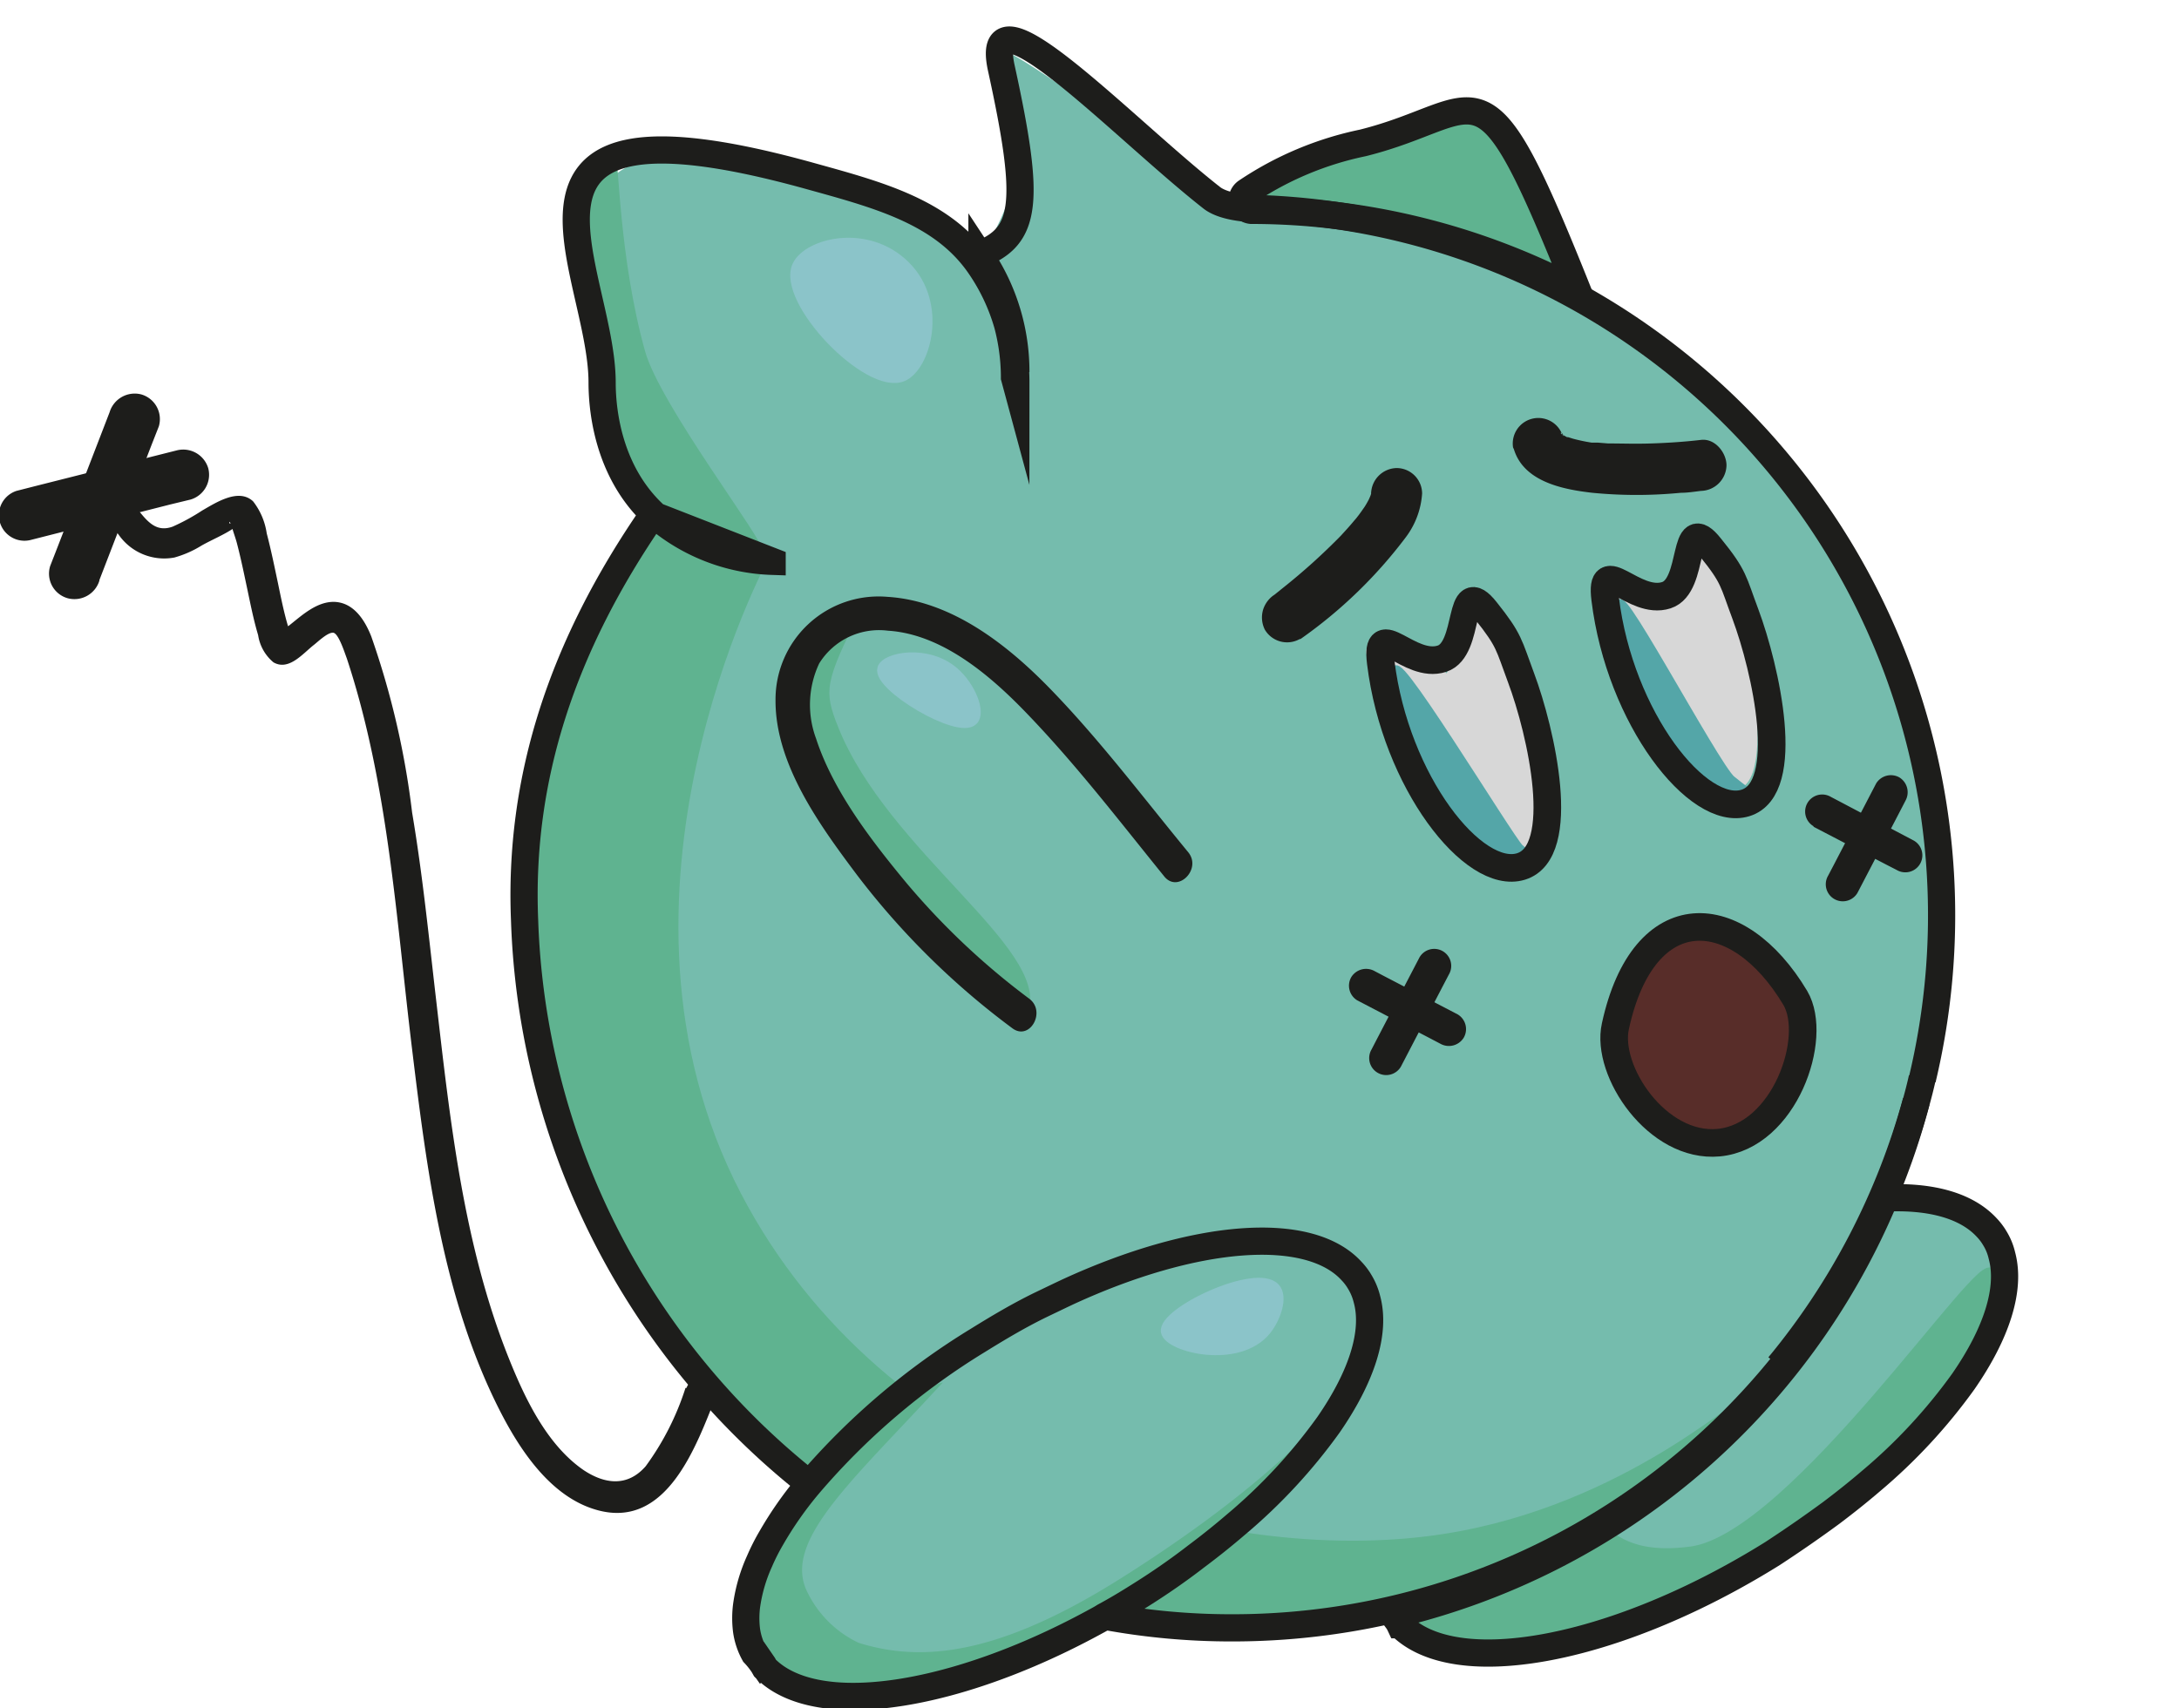 <svg xmlns="http://www.w3.org/2000/svg" viewBox="0 0 160.21 125.61"><defs><style>.cls-1{fill:#75bcad;stroke:#75bcad;}.cls-1,.cls-2,.cls-4,.cls-5,.cls-6,.cls-7,.cls-8,.cls-9{stroke-miterlimit:10;}.cls-1,.cls-2{stroke-width:0.75px;}.cls-2{fill:#5fb390;stroke:#5fb390;}.cls-3{fill:#1d1d1b;}.cls-4{fill:#8bc4c9;stroke:#8bc4c9;}.cls-4,.cls-5,.cls-7{stroke-width:0.75px;}.cls-5{fill:#d7d7d7;stroke:#d7d7d7;}.cls-6{fill:#582d29;stroke:#582d29;stroke-width:1.38px;}.cls-7{fill:#54a6a8;stroke:#54a6a8;}.cls-8,.cls-9{fill:none;stroke:#1d1d1b;}.cls-8{stroke-width:2px;}.cls-9{stroke-width:2.03px;}</style></defs><g id="Capa_9" data-name="Capa 9"><path class="cls-1" d="M55,39.16A13.8,13.8,0,0,1,44.78,27c-.43-5.36-3.17-12,1.61-14.45,7.43-3.8,20.38,3.16,21.42,4,1.46,1.16,4.55,3.62,5,7.35C73.8,31.27,64.22,41.27,55,39.16Z"/><path class="cls-1" d="M73.17,4.55c12.1,20-35.68,32.06-34.75,62.32.76,24.5,18.52,39.46,21.07,41.36,14.73,10.93,34.16,11.32,53,6.38,14-3.65,19.76-17.59,21.68-20.9A54.38,54.38,0,0,0,141,74.16a50.41,50.41,0,0,0-2.32-25.35c-.83-2.26-3.67-13.09-13.94-20.13C100.26,11.9,94.07,18,90.33,15.39,80.59,8.67,71.42,1.66,73.17,4.55Z"/><path class="cls-2" d="M75.24,74.35C76.78,70,65,62.82,61.31,53.69c-1.2-2.94-1-3.69,1.65-9,.34-.69-1.88.94-2.69,2.71-.69,1.5-3.56,3.25,3.33,15.23,1.56,2.7,7.54,10.72,9.71,10.38C74.07,72.85,74.91,75.28,75.24,74.35Z"/><path class="cls-2" d="M91,14.77C90.8,13.5,101.52,9,108.62,9.42c2.06.13,6.39,9.52,5.68,10.58s-4.49-1.82-13-3.58C94.42,15,91.08,15.6,91,14.77Z"/><path class="cls-2" d="M44.88,11.48c-.28-.16-6,8.59,2.68,24.37,2.15,3.89,7.84,5.31,8.16,4.81S48.2,30,47.07,25.94C45.13,19,45.13,11.63,44.88,11.48Z"/><path class="cls-2" d="M48,38.89C36.64,56.8,36.18,70.47,41.72,85.41c8.82,23.8,33.92,40,64.44,31.42,12.64-3.56,21.12-11.77,21.52-13.1.27-.9-8.83,7.92-22.73,9.62-16.23,2-40.14-5-50.8-25.4-11.51-22.08,2-47,2-47C52.14,40.36,48.68,37.82,48,38.89Z"/><path class="cls-1" d="M103.33,118.36C114,113.71,124.1,114.74,138.17,89c1.84-3.36,6.68,1.07,7.4,2.06,7.15,9.92-20.72,30.35-36.18,30C108.34,121,101.23,119.27,103.33,118.36Z"/><path class="cls-1" d="M57,119.38c-3.36-10.29,27.35-29.27,36.68-27.64,3.79.66,6.63,2.44,6.71,3.65.93,14.22-28.24,34-39.81,27.71A7,7,0,0,1,57,119.38Z"/><path class="cls-2" d="M116.49,112.55c-7.87,4.26-16.67,3.58-11.74,8s44.95-10.82,41.67-26.84c-.41-2-14.45,19.35-22.06,20.39C118.35,114.91,118.15,111.65,116.49,112.55Z"/><path class="cls-2" d="M68.12,102.41c-3.37,1-15.61,14.25-13,18.68,2.13,3.54,8.6,5.3,14.21,3C92.86,114.53,99.6,103,99.29,102.66c-.18-.22-3.41,5.35-16.62,13.69-9.15,5.78-14.9,6.31-19.68,4.81a8.37,8.37,0,0,1-4.1-4.2C57.37,113.17,62,109,68.12,102.41Z"/></g><g id="Capa_10" data-name="Capa 10"><path class="cls-3" d="M7.31,42.65l3.82-9.9.55-1.4A1.89,1.89,0,0,0,10.37,29a1.93,1.93,0,0,0-2.31,1.31l-3.82,9.9-.55,1.41A1.88,1.88,0,0,0,5,44a1.92,1.92,0,0,0,2.31-1.31Z"/><path class="cls-3" d="M2.21,39.72l10.3-2.62L14,36.74a1.9,1.9,0,0,0,1.31-2.31A1.92,1.92,0,0,0,13,33.12L2.66,35.73l-1.45.37a1.88,1.88,0,0,0,1,3.62Z"/><path class="cls-3" d="M95.61,47a34.44,34.44,0,0,0,7.75-7.49,6,6,0,0,0,1.2-3.22,1.88,1.88,0,0,0-1.87-1.87,1.92,1.92,0,0,0-1.88,1.87.87.87,0,0,1,0,.23s.12-.57,0-.33l0,.12c-.06.24-.33.71,0,.12-.2.35-.37.71-.59,1-.12.18-.25.35-.38.53s.12-.16.13-.16l-.12.14a3.92,3.92,0,0,1-.27.33c-.32.39-.66.76-1,1.13a46,46,0,0,1-4.21,3.8l-.72.58c-.29.22.45-.35.16-.13l-.07.06a2.06,2.06,0,0,0-.87,1.12A2,2,0,0,0,93,46.31a1.9,1.9,0,0,0,2.57.68Z"/><path class="cls-3" d="M103,78.44l3.09-5.94.44-.84a1.25,1.25,0,1,0-2.16-1.26l-3.09,5.93-.44.85A1.25,1.25,0,0,0,103,78.44Z"/><path class="cls-3" d="M111.27,32.9c.66,2.51,3.61,3.09,5.81,3.34a33.51,33.51,0,0,0,6.49,0c.5,0,1-.08,1.49-.14a1.92,1.92,0,0,0,1.88-1.88c0-.91-.83-2-1.88-1.87-1.2.14-2.42.22-3.63.26s-2.13,0-3.2,0l-.75-.06-.4,0-.17,0c-.23,0,.5.08.11,0a12.83,12.83,0,0,1-1.37-.29l-.35-.11-.13,0c-.29-.09.34.18.16.07s-.36-.21-.53-.29.35.34.09.06l-.08-.07c-.18-.14.12-.15.14.19,0,0-.1-.14-.12-.19s.15.46.06.11a1.88,1.88,0,0,0-3.62,1Z"/><path class="cls-3" d="M99.8,73.57l5.35,2.79.76.4a1.28,1.28,0,0,0,1.71-.45,1.26,1.26,0,0,0-.44-1.71l-5.36-2.79-.76-.4a1.28,1.28,0,0,0-1.71.45,1.26,1.26,0,0,0,.45,1.71Z"/><path class="cls-3" d="M136.57,65.66l3.09-5.93.44-.85a1.28,1.28,0,0,0-.45-1.71,1.27,1.27,0,0,0-1.71.45l-3.09,5.94-.44.84a1.25,1.25,0,1,0,2.16,1.26Z"/><path class="cls-3" d="M133.34,60.8l5.36,2.79.76.39a1.25,1.25,0,0,0,1.26-2.16L135.37,59l-.76-.4a1.25,1.25,0,0,0-1.27,2.16Z"/><path class="cls-4" d="M58.62,19.55c-1.17,2.53,5.2,9.18,7.74,8.13,1.69-.7,3-5.35.19-8.13S59.38,17.89,58.62,19.55Z"/><path class="cls-4" d="M64.88,49.17c.24-.83,3.3-1.43,5.25.25,1.24,1.07,2,3,1.39,3.56C70.46,54,64.5,50.45,64.88,49.17Z"/><path class="cls-4" d="M85.73,97.93c.21,1.15,5.32,2.42,7.37-.13.69-.87,1.25-2.43.63-3.09C92.36,93.25,85.47,96.51,85.73,97.93Z"/><path class="cls-5" d="M111.33,63.61c3.22-.25.48-15.75-2.33-18.32-1.76-1.61-1.67,6.15-3,4.39-.8-1.09-2.71,0-5.16-1.81C100.43,47.55,106.41,64,111.33,63.61Z"/><path class="cls-5" d="M127.49,57.73c3-.23.45-14.5-2.14-16.86-1.62-1.49-1.54,5.65-2.73,4-.73-1-2.49,0-4.75-1.66C117.46,42.94,123,58.09,127.49,57.73Z"/><path class="cls-6" d="M121.78,82.61c3.28,2.5,8.75,1.59,10.4-4.79.82-3.21-1.88-9.4-7.67-8.75C118.2,69.78,118.6,80.19,121.78,82.61Z"/><path class="cls-7" d="M119.17,45.13c3.54,11.77,5.48,12.31,7.61,12.67,1.77.3,2.42,1.17.48-.41C126.05,56.4,117.92,41,119.17,45.13Z"/><path class="cls-7" d="M102.65,49.81c3.55,11.77,6,11.21,7.61,12.67,1.29,1.17,3.36,1.52,1.42-.06C111,61.84,101.59,46.3,102.65,49.81Z"/></g><g id="Capa_2" data-name="Capa 2"><g id="Capa_1" data-name="Capa 1"><path class="cls-8" d="M92,15.47A51.43,51.43,0,0,1,116,21.41c-7.23-18.07-6.71-13.17-15.8-10.9a24.06,24.06,0,0,0-8.57,3.61A.75.75,0,0,0,92,15.47Z"/><path class="cls-9" d="M111.83,49.83c1.5,4,3.48,12.82,0,13.89s-9.23-6.22-10.31-15c-.42-3.42,2.09.51,4.5-.28,2.16-.7,1.1-6.23,3.24-3.51C111,47.11,110.93,47.42,111.83,49.83Z"/><path class="cls-9" d="M128.33,45.16c1.49,4,3.48,12.82,0,13.89s-9.23-6.22-10.31-15c-.42-3.42,2.09.5,4.5-.28,2.16-.7,1.1-6.23,3.23-3.52C127.53,42.44,127.42,42.74,128.33,45.16Z"/><path class="cls-8" d="M72,18.73C75.47,17.37,75.81,15,73.62,5c-1.45-6.63,9,4.47,15.48,9.55,1.2.93,4,.81,4,.81a52,52,0,0,1,48.24,64"/><path class="cls-8" d="M130.79,100.45A52.08,52.08,0,0,0,140.89,81"/><path class="cls-8" d="M141.33,79.29c-.13.59-.28,1.17-.44,1.75A52,52,0,0,1,90.6,119.71a51,51,0,0,1-9.41-.86"/><path class="cls-8" d="M59.49,109.1A55.13,55.13,0,0,1,38.57,67.68C38.14,57.3,41.3,47.56,48,37.86l.21.08,8.56,3.34a13.79,13.79,0,0,1-8.56-3.34c-3.31-3-3.94-7.34-3.94-9.81,0-8.4-9.83-22.14,15.21-15.21,5,1.39,9.78,2.61,12.53,6.58a14.83,14.83,0,0,1,2.08,4.4,15.17,15.17,0,0,1,.6,4.23l-.1-.37a15.3,15.3,0,0,0-2.68-8.63l.29-.11a15.1,15.1,0,0,1,2.49,8.34"/></g><g id="Capa_8" data-name="Capa 8"><path class="cls-9" d="M132,73.39c1.72,2.92-.78,10.18-5.64,10.64-4.51.42-8.32-5.27-7.59-8.56C120.85,65.9,127.77,66.3,132,73.39Z"/><path class="cls-8" d="M97.68,104.77a40.13,40.13,0,0,1-6.79,7.33c-.92.79-1.89,1.57-2.92,2.34q-2,1.55-4.33,3c-.81.51-1.63,1-2.45,1.44-.17.11-.33.2-.5.29-6.81,3.74-13.5,5.69-18.36,5.58-2.65-.06-4.77-.74-6.08-2.08l-.13-.23-.11-.16a5.94,5.94,0,0,0-.55-.67,5,5,0,0,1-.57-1.71,7.21,7.21,0,0,1,0-1.8,11.85,11.85,0,0,1,.95-3.28,15.45,15.45,0,0,1,.87-1.72,27,27,0,0,1,2.58-3.72l.21-.25A51.84,51.84,0,0,1,71.9,98.57c1.53-.95,3-1.82,4.57-2.59h0l1.5-.72.55-.26c9.28-4.27,17.71-5,20.87-1.51a4.15,4.15,0,0,1,.42.52,1.63,1.63,0,0,1,.11.17,4.52,4.52,0,0,1,.58,1.35C101.18,98,100.1,101.27,97.68,104.77Z"/><path class="cls-8" d="M144.36,101.58a40.13,40.13,0,0,1-6.79,7.33c-.92.79-1.9,1.57-2.92,2.34-1.36,1-2.8,2-4.33,3-7.81,4.87-15.75,7.44-21.31,7.31-2.65-.06-4.77-.74-6.08-2.08a1.71,1.71,0,0,0-.13-.23,1.77,1.77,0,0,0-.12-.17,3.92,3.92,0,0,0-.25-.32A52.15,52.15,0,0,0,138.59,88.1c3.36-.16,6,.55,7.5,2.19a4.15,4.15,0,0,1,.42.52,1.63,1.63,0,0,1,.11.17,4.26,4.26,0,0,1,.57,1.35C147.86,94.81,146.78,98.08,144.36,101.58Z"/><path class="cls-3" d="M75.67,73.44a53.69,53.69,0,0,1-9-8.48C64.12,61.88,61.26,58.2,60,54.31a7.14,7.14,0,0,1,.23-5.52,5.18,5.18,0,0,1,5.05-2.41c4.13.26,7.78,3.51,10.48,6.36,3.51,3.68,6.64,7.76,9.84,11.71,1,1.25,2.77-.53,1.77-1.77-3.29-4-6.5-8.26-10.13-12-3.15-3.25-7.26-6.5-12-6.79a7.58,7.58,0,0,0-8.22,7.61C57,56.22,60.31,60.74,63,64.33A57,57,0,0,0,74.41,75.6c1.29,1,2.54-1.21,1.26-2.16Z"/><path class="cls-3" d="M50.4,102.07a20,20,0,0,1-2.93,5.76c-1.33,1.52-3,1.33-4.59.26-2.69-1.87-4.3-5.28-5.48-8.23-3.32-8.31-4.3-17.39-5.32-26.21-.54-4.64-1-9.28-1.78-13.9a60.9,60.9,0,0,0-3-12.94c-.48-1.22-1.31-2.53-2.77-2.55-1.27,0-2.34,1-3.25,1.72-.18.14-.75.48-.8.66s1,.19,1,.25c0-.1-.24-.64-.3-.83-.3-1-.52-2.1-.74-3.16-.26-1.23-.51-2.46-.83-3.68a5,5,0,0,0-1-2.35c-1.06-1-2.73.09-3.74.67a15.36,15.36,0,0,1-2.18,1.19c-1.06.38-1.69-.19-2.35-1-.94-1.12-2.53.49-1.61,1.6A4.08,4.08,0,0,0,12.82,41a7.7,7.7,0,0,0,2-.88c.76-.43,1.65-.79,2.35-1.27s-.52-.17-.28-.48a2.59,2.59,0,0,0,.14.29c.09.39.29.89.4,1.33.29,1.11.52,2.24.76,3.37s.46,2.25.79,3.35a3.21,3.21,0,0,0,1.13,2c1.14.65,2.17-.67,3-1.31.3-.24,1-.91,1.39-.87s.84,1.47,1,1.89c3.05,9.23,3.63,19.17,4.8,28.75,1.08,8.92,2.28,18.26,6.36,26.39,1.51,3,3.82,6.57,7.29,7.5,5.1,1.38,7.25-4.75,8.7-8.39.54-1.36-1.65-1.94-2.18-.6Z"/></g></g></svg>
